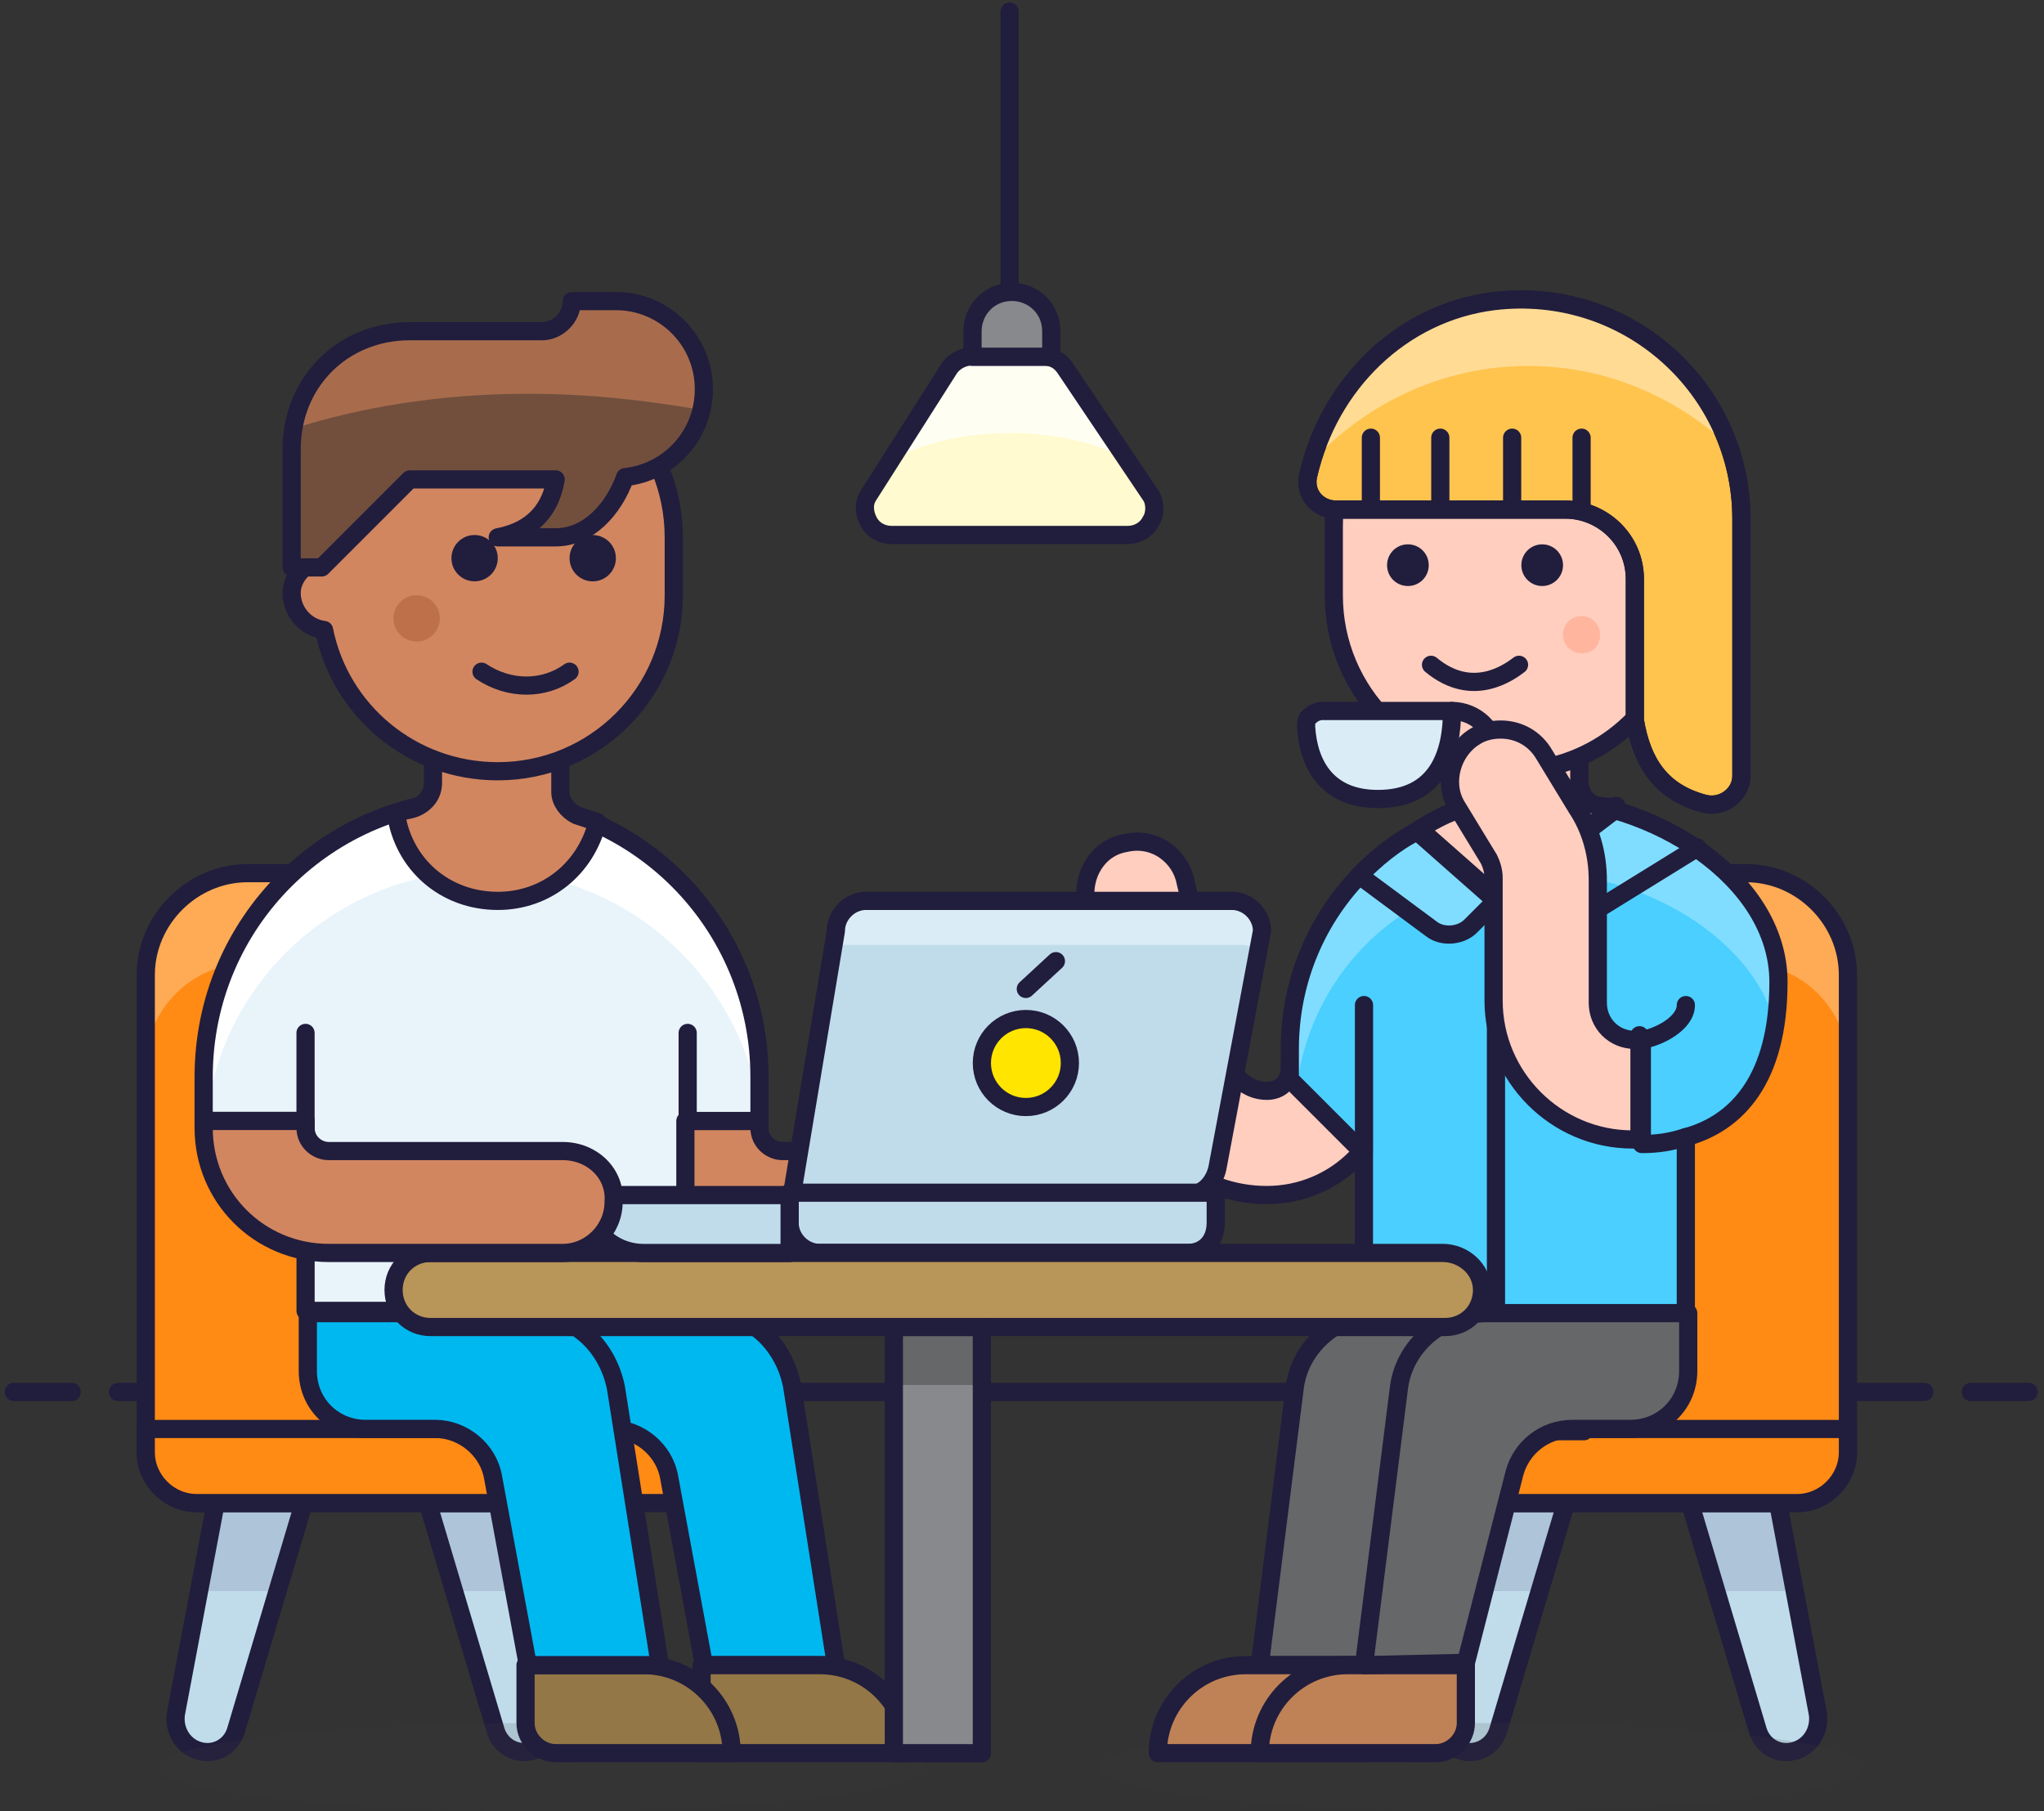 <svg fill="none" height="249" viewBox="0 0 281 249" width="281" xmlns="http://www.w3.org/2000/svg"><rect x="0" y="0" width="281" height="249" fill="#333333" stroke="none"/><path d="m16.223 191.359h248.338" stroke="#211d3d" stroke-linecap="round" stroke-linejoin="round" stroke-miterlimit="10" stroke-width="2.5"/><path d="m1.898 191.359h7.96" stroke="#211d3d" stroke-linecap="round" stroke-linejoin="round" stroke-miterlimit="10" stroke-width="2.5"/><path d="m270.934 191.359h7.959" stroke="#211d3d" stroke-linecap="round" stroke-linejoin="round" stroke-miterlimit="10" stroke-width="2.5"/><path d="m158.219 68.13c.636.955.636 2.547 0 3.502-.637 1.274-1.911 1.91-3.184 1.91h-32.475c-1.274 0-2.547-.637-3.184-1.91-.637-1.274-.637-2.547 0-3.502l11.143-17.511c.637-.955 1.911-1.592 2.866-1.592h10.188c1.274 0 2.229.637 2.866 1.592z" fill="#fffacf"/><path d="m138.802 59.534c6.049 0 11.78 1.274 15.919 3.502l-7.959-12.417c-.637-.955-1.911-1.592-2.866-1.592h-10.188c-1.274 0-2.229.637-2.866 1.592l-7.959 12.417c4.457-2.229 9.87-3.502 15.919-3.502z" fill="#fffef2"/><path d="m241.636 237.837c.636 2.228 2.865 3.502 5.094 2.865 2.228-.637 3.502-2.865 3.183-5.094l-6.367-33.749-11.78 2.866z" fill="#c0dceb"/><path d="m246.73 218.736-3.184-16.556-11.78 2.865 4.139 13.691z" fill="#adc4d9"/><path d="m241.636 237.837c.636 2.228 2.865 3.502 5.094 2.865 2.228-.637 3.502-2.865 3.183-5.094l-6.367-33.749-11.78 2.866z" stroke="#211d3d" stroke-linecap="round" stroke-linejoin="round" stroke-miterlimit="10" stroke-width="2.5"/><path d="m205.983 237.837c-.637 2.228-2.866 3.502-5.095 2.865-2.228-.637-3.502-2.865-3.183-5.094l6.367-33.749 11.78 2.866z" fill="#c0dceb"/><path d="m211.696 218.736 4.139-13.691-11.78-2.865-3.184 16.556z" fill="#adc4d9"/><path d="m205.983 237.837c-.637 2.228-2.866 3.502-5.095 2.865-2.228-.637-3.502-2.865-3.183-5.094l6.367-33.749 11.78 2.866z" stroke="#211d3d" stroke-linecap="round" stroke-linejoin="round" stroke-miterlimit="10" stroke-width="2.5"/><path d="m199.602 206.635h47.439c3.82 0 7.004-3.184 7.004-7.004v-65.587c0-7.641-6.368-14.009-14.009-14.009h-26.426c-7.641 0-14.008 6.368-14.008 14.009z" fill="#ff8a14"/><path d="m240.036 120.035h-26.426c-7.641 0-14.008 6.368-14.008 14.009v12.417c0-7.641 6.367-14.009 14.008-14.009h26.426c7.641 0 14.009 6.368 14.009 14.009v-12.417c0-7.96-6.368-14.009-14.009-14.009z" fill="#ffaa54"/><path d="m199.602 206.635h47.439c3.82 0 7.004-3.184 7.004-7.004v-65.587c0-7.641-6.368-14.009-14.009-14.009h-26.426c-7.641 0-14.008 6.368-14.008 14.009z" stroke="#211d3d" stroke-linecap="round" stroke-linejoin="round" stroke-miterlimit="10" stroke-width="2.5"/><path d="m177.316 206.637h69.726c3.821 0 7.005-3.183 7.005-7.004v-3.184h-76.731z" style="fill:#ff8a14;stroke:#211d3d;stroke-width:2.5;stroke-miterlimit:10;stroke-linecap:round;stroke-linejoin:round"/><path d="m191.334 147.094c0 9.552-7.641 17.193-17.193 17.193-9.233 0-17.193-6.368-19.103-15.282l-5.731-24.834c-.637-3.821 1.592-7.641 5.413-8.278 4.139-.955 7.641 1.91 8.278 5.412l6.049 24.516c.318 2.229 2.547 4.139 5.094 4.139 1.91 0 3.184-1.274 3.184-3.184 0-3.821 3.184-7.004 7.004-7.004 4.139.318 7.005 3.502 7.005 7.322z" style="fill:#ffcebf;stroke:#211d3d;stroke-width:2.5;stroke-miterlimit:10;stroke-linecap:round;stroke-linejoin:round"/><path d="m173.184 228.914 4.775-37.888c.637-6.049 6.05-10.506 12.099-10.506h27.699v16.237h-22.287l-7.959 32.157z" style="fill:#656769;stroke:#211d3d;stroke-width:2.5;stroke-miterlimit:10;stroke-linecap:round;stroke-linejoin:round"/><path d="m231.76 156.332c7.004-1.911 12.735-7.96 12.735-21.332 0-14.327-17.511-25.152-32.793-25.152-19.103 0-34.386 15.282-34.386 34.385v4.139l10.189 10.188v22.287h44.255z" fill="#4acfff"/><path d="m211.704 120.034c14.009 0 29.609 8.915 32.475 21.332.318-1.911.636-3.821.636-6.05 0-14.327-17.511-25.152-32.793-25.152-19.103 0-34.385 15.282-34.385 34.385v4.139l.636.637c2.229-16.874 16.238-29.291 33.431-29.291z" fill="#80ddff"/><path d="m231.76 156.332c7.004-1.911 12.735-7.96 12.735-21.332 0-14.327-17.511-25.152-32.793-25.152-19.103 0-34.386 15.282-34.386 34.385v4.139l10.189 10.188v22.287h44.255z" stroke="#211d3d" stroke-linecap="round" stroke-linejoin="round" stroke-miterlimit="10" stroke-width="2.5"/><path d="m231.764 138.172c0 2.547-3.82 4.457-6.049 4.776v14.327c2.229 0 4.139-.319 6.049-.955" stroke="#211d3d" stroke-linecap="round" stroke-linejoin="round" stroke-miterlimit="10" stroke-width="2.5"/><path d="m203.744 248.97c29.013 0 52.533-2.709 52.533-6.05s-23.52-6.049-52.533-6.049-52.533 2.708-52.533 6.049 23.52 6.05 52.533 6.05z" fill="#45413c" opacity=".15"/><path d="m159.172 241.013c0-6.686 5.412-12.099 12.098-12.099h16.238v12.099z" style="fill:#bf8256;stroke:#211d3d;stroke-width:2.5;stroke-miterlimit:10;stroke-linecap:round;stroke-linejoin:round"/><path d="m173.184 241.013c0-6.686 5.412-12.099 12.098-12.099h16.238v7.96c0 2.228-1.911 4.139-4.139 4.139z" style="fill:#bf8256;stroke:#211d3d;stroke-width:2.5;stroke-miterlimit:10;stroke-linecap:round;stroke-linejoin:round"/><path d="m219.664 110.789c-1.592-.319-2.547-1.911-2.547-3.503v-15.919h-14.646v16.874c0 1.592-.955 2.866-2.228 3.184-1.911.637-3.503 1.592-5.095 2.547l10.825 9.552 16.238-12.735c-.955.318-1.592 0-2.547 0z" style="fill:#ffcebf;stroke:#211d3d;stroke-width:2.5;stroke-miterlimit:10;stroke-linecap:round;stroke-linejoin:round"/><path d="m233.359 116.524-21.65 13.372-6.049-6.049 16.238-12.417" stroke="#211d3d" stroke-linecap="round" stroke-linejoin="round" stroke-miterlimit="10" stroke-width="2.5"/><path d="m194.823 114.297 10.825 9.551-3.502 3.503c-1.274 1.273-3.821 1.591-5.413.318l-9.87-7.323c2.229-2.229 4.776-4.457 7.96-6.049z" style="fill:#80ddff;stroke:#211d3d;stroke-width:2.5;stroke-miterlimit:10;stroke-linecap:round;stroke-linejoin:round"/><path d="m187.516 158.23v-20.058" stroke="#211d3d" stroke-linecap="round" stroke-linejoin="round" stroke-miterlimit="10" stroke-width="2.5"/><path d="m205.66 123.848v56.672" stroke="#211d3d" stroke-linecap="round" stroke-linejoin="round" stroke-miterlimit="10" stroke-width="2.5"/><path d="m207.56 48.09c13.372 0 24.197 10.825 24.197 24.197v4.776c7.005 0 6.368 12.098-1.273 12.098-3.184 9.87-12.099 16.875-22.924 16.875-13.372 0-24.197-10.825-24.197-24.198v-9.552c0-13.372 11.144-24.197 24.197-24.197z" style="fill:#ffcebf;stroke:#211d3d;stroke-width:2.5;stroke-miterlimit:10;stroke-linecap:round;stroke-linejoin:round"/><path d="m212.014 80.563c1.582 0 2.865-1.283 2.865-2.865 0-1.583-1.283-2.865-2.865-2.865-1.583 0-2.866 1.283-2.866 2.865 0 1.583 1.283 2.865 2.866 2.865z" fill="#211d3d"/><path d="m190.688 77.698c0 1.592 1.273 2.865 2.865 2.865s2.865-1.274 2.865-2.865-1.273-2.865-2.865-2.865-2.865 1.274-2.865 2.865z" fill="#211d3d"/><path d="m214.875 87.25c0 1.274.955 2.547 2.547 2.547s2.547-.955 2.547-2.547c0-1.274-.955-2.547-2.547-2.547s-2.547 1.274-2.547 2.547z" fill="#ffb59e"/><path d="m208.829 91.394c-1.274.955-6.368 4.776-12.099 0" stroke="#211d3d" stroke-linecap="round" stroke-linejoin="round" stroke-miterlimit="10" stroke-width="2.5"/><path d="m224.754 79.607c0-5.412-4.458-9.552-9.552-9.552h-31.52c-2.547 0-4.457-2.229-3.82-4.776 2.865-12.417 12.735-22.287 25.47-23.879 18.467-2.229 34.067 12.099 34.067 29.928v35.341c0 2.547-2.547 4.457-5.094 3.82-6.049-1.592-8.596-5.731-9.551-11.462z" style="fill:#ffc44d;stroke:#211d3d;stroke-width:2.5;stroke-miterlimit:10;stroke-linecap:round;stroke-linejoin:round"/><path d="m210.119 50.31c-12.098 0-22.923 5.412-30.564 14.009 2.865-12.099 12.735-21.968 25.47-23.56 14.964-1.91 28.018 7.323 32.475 20.377-7.322-6.686-16.874-10.825-27.381-10.825z" fill="#ffdb94"/><g stroke="#211d3d" stroke-linejoin="round" stroke-miterlimit="10" stroke-width="2.5"><path d="m224.754 79.607c0-5.412-4.458-9.552-9.552-9.552h-31.52c-2.547 0-4.457-2.229-3.82-4.776 2.865-12.417 12.735-22.287 25.47-23.879 18.467-2.229 34.067 12.099 34.067 29.928v35.341c0 2.547-2.547 4.457-5.094 3.82-6.049-1.592-8.596-5.731-9.551-11.462z"/><path d="m207.883 69.723v-9.552" stroke-linecap="round"/><path d="m217.43 70.042v-9.87" stroke-linecap="round"/><path d="m198.008 69.723v-9.552" stroke-linecap="round"/><path d="m188.461 69.723v-9.552" stroke-linecap="round"/><path d="m199.617 97.742c0 5.731-1.911 12.099-10.189 12.099-7.004 0-9.551-4.776-9.869-9.87 0-.637 0-1.274.636-1.592.319-.318.956-.637 1.592-.637z" fill="#daedf7" stroke-linecap="round"/><path d="m205.67 103.791c0-3.502-2.865-6.049-6.049-6.049" stroke-linecap="round"/><path d="m224.753 142.956c-2.866 0-5.094-2.228-5.094-5.094v-16.874c0-3.502-.955-7.005-2.866-9.87l-4.457-7.323c-1.274-2.229-3.502-3.502-6.049-3.502-1.274 0-2.547.318-3.503.955-3.183 1.91-4.457 6.368-2.547 9.552l4.458 7.322c.318.637.637 1.592.637 2.547v16.875c0 10.506 8.596 19.103 19.102 19.103h.956v-14.327c0 .636-.319.636-.637.636z" fill="#ffcebf" stroke-linecap="round"/><path d="m187.516 228.914 4.775-37.888c.637-6.049 6.05-10.506 12.099-10.506h27.699v7.959c0 4.457-3.502 7.96-7.959 7.96h-7.96c-3.821 0-7.004 2.547-7.959 6.049l-6.687 26.107z" fill="#656769" stroke-linecap="round"/></g><path d="m32.459 237.837c-.637 2.228-2.865 3.502-5.094 2.865-2.229-.637-3.502-2.865-3.184-5.094l6.368-33.749 11.78 2.866z" fill="#c0dceb"/><path d="m38.192 218.736 4.139-13.691-11.78-2.865-3.184 16.556z" fill="#adc4d9"/><path d="m32.459 237.837c-.637 2.228-2.865 3.502-5.094 2.865-2.229-.637-3.502-2.865-3.184-5.094l6.368-33.749 11.78 2.866z" stroke="#211d3d" stroke-linecap="round" stroke-linejoin="round" stroke-miterlimit="10" stroke-width="2.5"/><path d="m68.116 237.837c.637 2.228 2.865 3.502 5.094 2.865s3.502-2.865 3.184-5.094l-6.368-33.749-11.78 2.866z" fill="#c0dceb"/><path d="m73.21 218.736-3.502-16.556-11.462 2.865 4.139 13.691z" fill="#adc4d9"/><path d="m68.116 237.837c.637 2.228 2.865 3.502 5.094 2.865s3.502-2.865 3.184-5.094l-6.368-33.749-11.78 2.866z" stroke="#211d3d" stroke-linecap="round" stroke-linejoin="round" stroke-miterlimit="10" stroke-width="2.5"/><path d="m74.483 206.635h-47.439c-3.821 0-7.004-3.184-7.004-7.004v-65.587c0-7.641 6.368-14.009 14.009-14.009h26.426c7.641 0 14.009 6.368 14.009 14.009z" fill="#ff8a14"/><path d="m60.474 120.035h-26.426c-7.641 0-14.009 6.368-14.009 14.009v12.417c0-7.641 6.368-14.009 14.009-14.009h26.426c7.641 0 14.009 6.368 14.009 14.009v-12.417c0-7.96-6.368-14.009-14.009-14.009z" fill="#ffaa54"/><path d="m74.483 206.635h-47.439c-3.821 0-7.004-3.184-7.004-7.004v-65.587c0-7.641 6.368-14.009 14.009-14.009h26.426c7.641 0 14.009 6.368 14.009 14.009z" stroke="#211d3d" stroke-linecap="round" stroke-linejoin="round" stroke-miterlimit="10" stroke-width="2.5"/><path d="m96.769 206.637h-69.726c-3.821 0-7.004-3.183-7.004-7.004v-3.184h76.73z" style="fill:#ff8a14;stroke:#211d3d;stroke-width:2.5;stroke-miterlimit:10;stroke-linecap:round;stroke-linejoin:round"/><path d="m124.788 158.241h-17.193c-1.592 0-3.184-1.274-3.184-3.184 0-.319 0-.637 0-.955h-14.009v.955c0 9.551 7.641 17.192 17.193 17.192h17.193c3.82 0 7.004-3.183 7.004-7.004s-2.865-7.004-7.004-7.004z" style="fill:#d18660;stroke:#211d3d;stroke-width:2.5;stroke-miterlimit:10;stroke-linecap:round;stroke-linejoin:round"/><path d="m163.307 164.282h-54.444l6.05-36.295c0-2.229 1.91-4.139 4.139-4.139h50.304c2.229 0 4.139 1.91 4.139 4.139l-6.049 32.156c-.319 2.229-1.911 4.139-4.139 4.139z" fill="#c0dceb"/><path d="m170.635 129.897c.955 0 1.592.318 2.229.637l.318-2.547c0-2.229-1.91-4.139-4.139-4.139h-50.304c-2.229 0-4.139 1.91-4.139 4.139l-.319 1.91z" fill="#daedf7"/><path d="m163.307 164.282h-54.444l6.05-36.295c0-2.229 1.91-4.139 4.139-4.139h50.304c2.229 0 4.139 1.91 4.139 4.139l-6.049 32.156c-.319 2.229-1.911 4.139-4.139 4.139z" stroke="#211d3d" stroke-linecap="round" stroke-linejoin="round" stroke-miterlimit="10" stroke-width="2.5"/><path d="m114.925 228.924h-18.147l-4.776-25.789c-.637-3.821-4.139-6.687-7.96-6.687h-17.511v-16.237h30.246c6.049 0 10.825 4.139 12.098 10.188z" style="fill:#00b8f0;stroke:#211d3d;stroke-width:2.5;stroke-miterlimit:10;stroke-linecap:round;stroke-linejoin:round"/><path d="m28 148.054c0-21.332 17.193-38.206 38.206-38.206 21.332 0 38.206 17.192 38.206 38.206v6.049h-10.188v26.107h-52.215v-26.107h-14.009z" fill="#e8f4fa"/><path d="m66.206 109.848c-21.332 0-38.206 17.192-38.206 38.206v6.049h.318c1.91-19.421 18.466-34.385 38.206-34.385 19.74 0 35.978 14.964 38.206 34.385h.319v-6.049c-.319-21.014-17.511-38.206-38.843-38.206z" fill="#fff"/><path d="m28 148.054c0-21.332 17.193-38.206 38.206-38.206 21.332 0 38.206 17.192 38.206 38.206v6.049h-10.188v26.107h-52.215v-26.107h-14.009z" stroke="#211d3d" stroke-linecap="round" stroke-linejoin="round" stroke-miterlimit="10" stroke-width="2.5"/><path d="m74.49 248.97c29.013 0 52.533-2.709 52.533-6.05s-23.52-6.049-52.533-6.049c-29.013 0-52.533 2.708-52.533 6.049s23.52 6.05 52.533 6.05z" fill="#45413c" opacity=".15"/><g stroke="#211d3d" stroke-linecap="round" stroke-linejoin="round" stroke-miterlimit="10" stroke-width="2.5"><path d="m42.004 154.099v-12.099"/><path d="m94.539 154.099v-12.099"/><path d="m124.785 241.013c0-6.686-5.412-12.099-12.098-12.099h-16.238v12.099z" fill="#947746"/><path d="m100.586 241.013c0-6.686-5.412-12.099-12.098-12.099h-16.238v7.96c0 2.228 1.91 4.139 4.139 4.139z" fill="#947746"/><path d="m163.313 172.243h-50.623c-2.229 0-4.139-1.911-4.139-4.139v-4.139h58.582v4.139c0 2.547-1.592 4.139-3.82 4.139z" fill="#c0dceb"/><path d="m141.034 152.188c3.341 0 6.049-2.708 6.049-6.049s-2.708-6.049-6.049-6.049-6.05 2.708-6.05 6.049 2.709 6.049 6.05 6.049z" fill="#ffe500"/><path d="m141.023 135.953 4.139-3.82"/><path d="m90.715 228.914h-18.148l-4.776-25.789c-.637-3.821-4.139-6.686-7.96-6.686h-9.552c-4.457 0-7.96-3.503-7.96-7.96v-7.959h30.246c6.049 0 10.825 4.139 12.098 10.188z" fill="#00b8f0"/><path d="m203.745 177.34c0 2.866-2.228 5.094-5.094 5.094h-139.451c-2.865 0-5.094-2.228-5.094-5.094 0-2.865 2.229-5.094 5.094-5.094h139.133c2.865 0 5.412 2.229 5.412 5.094z" fill="#b89558"/><path d="m80.535 164.293c0 4.457 3.502 7.96 7.96 7.96h20.058v-7.96z" fill="#c0dceb"/><path d="m77.349 158.241h-32.157c-1.592 0-3.184-1.274-3.184-3.184 0-.955 0-.955 0-.955h-14.009v.955c0 9.551 7.641 17.192 17.193 17.192h32.157c3.821 0 7.005-3.183 7.005-7.004.318-3.821-2.865-7.004-7.005-7.004z" fill="#d18660"/><path d="m138.797 1.594v38.524"/><path d="m158.219 68.13c.636.955.636 2.547 0 3.502-.637 1.274-1.911 1.91-3.184 1.91h-32.475c-1.274 0-2.547-.637-3.184-1.91-.637-1.274-.637-2.547 0-3.502l11.143-17.511c.637-.955 1.911-1.592 2.866-1.592h10.188c1.274 0 2.229.637 2.866 1.592z"/><path d="m144.206 49.04h-10.507v-3.502c0-2.865 2.229-5.412 5.413-5.412 2.865 0 5.412 2.229 5.412 5.412v3.502z" fill="#87898c"/></g><path d="m134.981 182.441h-12.098v58.583h12.098z" fill="#87898c"/><path d="m134.981 182.441h-12.098v7.96h12.098z" fill="#656769"/><path d="m134.981 182.441h-12.098v58.583h12.098z" stroke="#211d3d" stroke-linecap="round" stroke-linejoin="round" stroke-miterlimit="10" stroke-width="2.5"/><path d="m79.263 112.068c-1.274-.637-2.229-1.911-2.229-3.184v-12.099h-17.511v10.825c0 1.592-.955 2.866-2.547 3.502-.955.319-1.592.319-2.547.637.955 7.005 6.686 12.099 14.009 12.099 6.686 0 12.099-4.458 13.691-10.825-.955-.319-1.91-.637-2.865-.955z" style="fill:#d18660;stroke:#211d3d;stroke-width:2.5;stroke-miterlimit:10;stroke-linecap:round;stroke-linejoin:round"/><path d="m68.43 49.355c-13.372 0-24.197 10.825-24.197 24.197v3.184c-2.229.637-4.139 2.547-4.139 4.776 0 2.547 1.91 4.776 4.457 5.094 2.229 11.143 12.099 19.422 23.879 19.422 13.372 0 24.197-10.825 24.197-24.198v-7.96c0-13.372-10.825-24.515-24.197-24.515z" style="fill:#d18660;stroke:#211d3d;stroke-width:2.5;stroke-miterlimit:10;stroke-linecap:round;stroke-linejoin:round"/><path d="m65.246 79.918c1.758 0 3.184-1.425 3.184-3.184s-1.425-3.184-3.184-3.184-3.184 1.425-3.184 3.184 1.425 3.184 3.184 3.184z" fill="#211d3d"/><path d="m81.485 79.922c1.758 0 3.184-1.425 3.184-3.184s-1.425-3.184-3.184-3.184-3.184 1.425-3.184 3.184 1.425 3.184 3.184 3.184z" fill="#211d3d"/><path d="m57.278 88.196c1.758 0 3.184-1.425 3.184-3.184 0-1.758-1.425-3.184-3.184-3.184s-3.184 1.425-3.184 3.184c0 1.758 1.425 3.184 3.184 3.184z" fill="#bd704a"/><path d="m66.199 92.34c3.821 2.547 8.596 2.547 12.099 0" stroke="#211d3d" stroke-linecap="round" stroke-linejoin="round" stroke-miterlimit="10" stroke-width="2.5"/><path d="m56.331 45.533h18.148c2.229 0 4.139-1.91 4.139-4.139h6.049c6.686 0 12.099 5.412 12.099 12.099 0 6.368-4.776 11.462-10.825 12.098-1.592 4.457-5.094 8.278-9.552 8.278h-7.96c5.094-.955 7.323-4.139 7.96-7.96h-20.058l-12.099 12.099h-4.139v-16.238c0-9.233 7.004-16.238 16.238-16.238z" fill="#724f3d"/><path d="m72.571 54.128c-12.098 0-23.242 1.91-32.157 4.776 1.274-7.641 7.96-13.691 15.919-13.691h18.148c2.229 0 4.139-1.91 4.139-4.139h6.049c6.686 0 12.098 5.412 12.098 12.099 0 .955 0 2.229-.318 3.184-7.323-1.274-15.282-2.229-23.879-2.229z" fill="#a86c4d"/><path d="m56.331 45.533h18.148c2.229 0 4.139-1.91 4.139-4.139h6.049c6.686 0 12.099 5.412 12.099 12.099 0 6.368-4.776 11.462-10.825 12.098-1.592 4.457-5.094 8.278-9.552 8.278h-7.96c5.094-.955 7.323-4.139 7.96-7.96h-20.058l-12.099 12.099h-4.139v-16.238c0-9.233 7.004-16.238 16.238-16.238z" stroke="#211d3d" stroke-linecap="round" stroke-linejoin="round" stroke-miterlimit="10" stroke-width="2.5"/></svg>